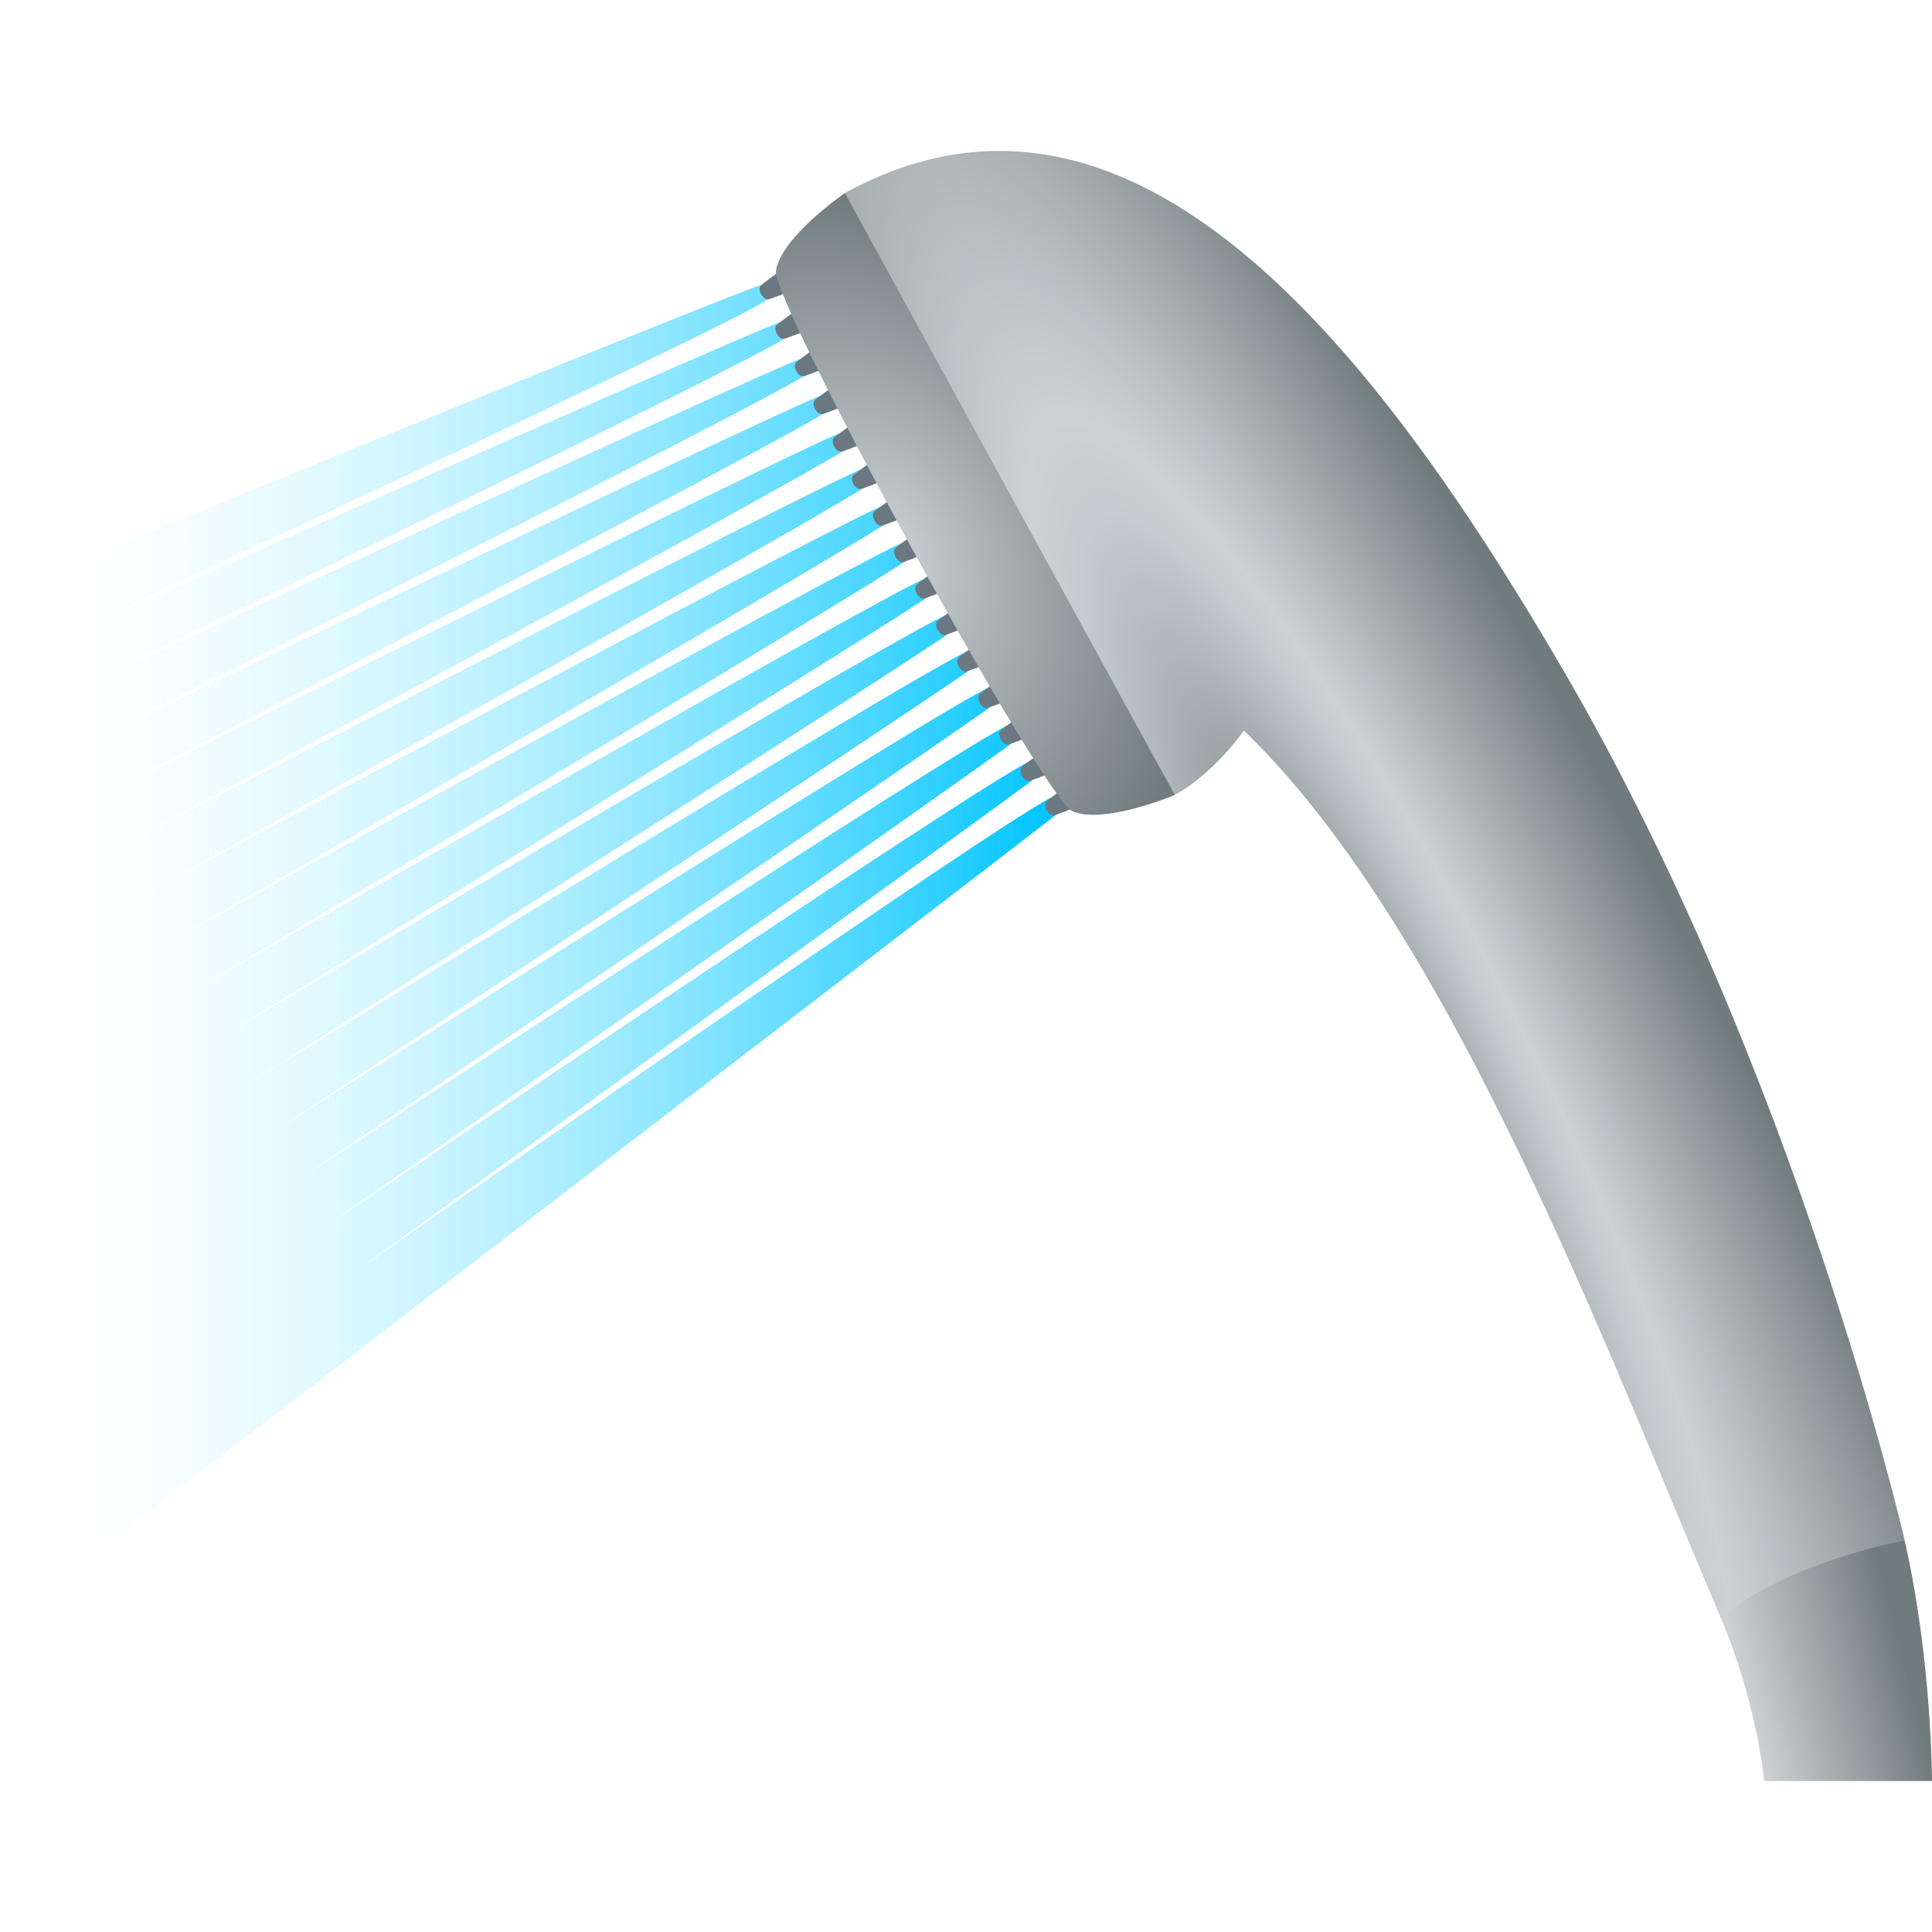 <?xml version="1.0" encoding="utf-8"?>
<!-- Generator: Adobe Illustrator 15.0.0, SVG Export Plug-In . SVG Version: 6.00 Build 0)  -->
<!DOCTYPE svg PUBLIC "-//W3C//DTD SVG 1.1//EN" "http://www.w3.org/Graphics/SVG/1.1/DTD/svg11.dtd">
<svg version="1.1" id="Layer_1" xmlns:x="http://ns.adobe.com/Extensibility/1.0/" xmlns:i="http://ns.adobe.com/AdobeIllustrator/10.0/" xmlns:graph="http://ns.adobe.com/Graphs/1.0/"
	 xmlns="http://www.w3.org/2000/svg" xmlns:xlink="http://www.w3.org/1999/xlink" xmlns:a="http://ns.adobe.com/AdobeSVGViewerExtensions/3.0/"
	 x="0px" y="0px" width="64px" height="64px" viewBox="0 0 64 64" enable-background="new 0 0 64 64" xml:space="preserve">
<linearGradient id="SVGID_1_" gradientUnits="userSpaceOnUse" x1="1" y1="31.655" x2="34.843" y2="31.655">
	<stop  offset="0.049" style="stop-color:#ADF1FF;stop-opacity:0"/>
	<stop  offset="1" style="stop-color:#00C4FF"/>
	<a:midPointStop  offset="0.049" style="stop-color:#ADF1FF;stop-opacity:0"/>
	<a:midPointStop  offset="0.5" style="stop-color:#ADF1FF;stop-opacity:0"/>
	<a:midPointStop  offset="1" style="stop-color:#00C4FF"/>
</linearGradient>
<path fill="url(#SVGID_1_)" d="M34.91,26.379c-1.207,0.418-23.217,15.799-23.217,15.799s21.779-15.754,22.774-16.533
	c0.17-0.133-0.06-0.541-0.258-0.473c-1.209,0.418-23.416,15.455-23.416,15.455s21.979-15.412,22.978-16.193
	c0.168-0.131-0.063-0.537-0.258-0.471c-1.206,0.42-23.612,15.113-23.612,15.113s22.177-15.07,23.173-15.85
	c0.168-0.133-0.062-0.539-0.261-0.473c-1.207,0.418-23.81,14.773-23.81,14.773s22.376-14.73,23.373-15.51
	c0.169-0.133-0.063-0.539-0.261-0.471C30.912,21.965,8.11,35.973,8.11,35.973S30.685,21.588,31.68,20.807
	c0.167-0.129-0.061-0.535-0.26-0.467c-1.205,0.416-24.2,14.084-24.2,14.084s22.766-14.043,23.761-14.82
	c0.17-0.133-0.063-0.543-0.258-0.475c-1.209,0.42-24.411,13.746-24.411,13.746s22.973-13.699,23.973-14.48
	c0.168-0.135-0.063-0.543-0.259-0.473C28.817,18.34,5.421,31.32,5.421,31.32s23.167-13.355,24.162-14.137
	c0.17-0.133-0.059-0.539-0.256-0.467C28.122,17.131,4.531,29.771,4.531,29.771s23.362-13.014,24.357-13.795
	c0.17-0.135-0.063-0.539-0.261-0.469C27.422,15.924,3.634,28.221,3.634,28.221S27.195,15.549,28.19,14.77
	c0.169-0.133-0.061-0.539-0.258-0.471c-1.21,0.418-25.201,12.375-25.201,12.375s23.764-12.332,24.761-13.113
	c0.171-0.135-0.063-0.541-0.259-0.473C26.026,13.506,1.837,25.121,1.837,25.121s23.96-11.986,24.958-12.77
	c0.17-0.131-0.061-0.539-0.261-0.471C25.332,12.297,0.95,23.564,0.95,23.564s24.153-11.643,25.147-12.422
	c0.168-0.131-0.063-0.539-0.258-0.471C24.635,11.088,0.434,21.846,0.434,21.846S24.406,10.713,25.399,9.934
	c0.168-0.133-0.061-0.537-0.261-0.469C23.115,10.166,0,19.65,0,19.65v34.203c0,0,33.486-25.686,35.168-27.004
	C35.335,26.719,35.104,26.313,34.91,26.379z"/>
<path fill="#6B7882" d="M25.22,9.439c-0.166,0.131,0.064,0.537,0.259,0.473C28.982,8.703,28.344,6.986,25.22,9.439z"/>
<path fill="#6B7882" d="M25.744,10.748c-0.17,0.133,0.061,0.539,0.258,0.471C29.506,10.014,28.865,8.297,25.744,10.748z"/>
<path fill="#6B7882" d="M26.39,11.988c-0.168,0.131,0.063,0.537,0.257,0.469C30.152,11.25,29.515,9.533,26.39,11.988z"/>
<path fill="#6B7882" d="M27.008,13.24c-0.169,0.131,0.063,0.537,0.261,0.473C30.77,12.504,30.131,10.789,27.008,13.24z"/>
<path fill="#6B7882" d="M27.639,14.488c-0.166,0.133,0.066,0.537,0.261,0.469C31.405,13.75,30.764,12.031,27.639,14.488z"/>
<path fill="#6B7882" d="M28.28,15.73c-0.165,0.131,0.061,0.535,0.261,0.465C32.045,14.99,31.403,13.275,28.28,15.73z"/>
<path fill="#6B7882" d="M28.977,16.936c-0.167,0.131,0.065,0.539,0.259,0.473C32.741,16.201,32.102,14.482,28.977,16.936z"/>
<path fill="#6B7882" d="M29.676,18.143c-0.167,0.133,0.063,0.541,0.259,0.473C33.439,17.406,32.801,15.693,29.676,18.143z"/>
<path fill="#6B7882" d="M30.375,19.354c-0.168,0.135,0.063,0.537,0.258,0.469C34.139,18.613,33.5,16.898,30.375,19.354z"/>
<path fill="#6B7882" d="M31.071,20.563c-0.168,0.131,0.063,0.537,0.26,0.467C34.832,19.826,34.193,18.107,31.071,20.563z"/>
<path fill="#6B7882" d="M31.769,21.77c-0.168,0.131,0.063,0.537,0.259,0.471C35.532,21.029,34.894,19.316,31.769,21.77z"/>
<path fill="#6B7882" d="M32.467,22.979c-0.167,0.131,0.063,0.539,0.258,0.471C36.23,22.238,35.59,20.523,32.467,22.979z"/>
<path fill="#6B7882" d="M33.165,24.184c-0.17,0.133,0.062,0.539,0.26,0.475C36.928,23.449,36.289,21.732,33.165,24.184z"/>
<path fill="#6B7882" d="M33.859,25.395c-0.165,0.131,0.065,0.539,0.261,0.471C37.624,24.658,36.982,22.941,33.859,25.395z"/>
<path fill="#6B7882" d="M34.68,26.533c-0.165,0.131,0.063,0.537,0.262,0.471C38.446,25.793,37.805,24.078,34.68,26.533z"/>
<radialGradient id="SVGID_2_" cx="-26.769" cy="99.846" r="12.976" gradientTransform="matrix(0.481 0.877 -0.59 0.324 101.202 9.359)" gradientUnits="userSpaceOnUse">
	<stop  offset="0" style="stop-color:#CCD1D4"/>
	<stop  offset="1" style="stop-color:#707B7D"/>
	<a:midPointStop  offset="0" style="stop-color:#CCD1D4"/>
	<a:midPointStop  offset="0.5" style="stop-color:#CCD1D4"/>
	<a:midPointStop  offset="1" style="stop-color:#707B7D"/>
</radialGradient>
<path fill="url(#SVGID_2_)" d="M38.916,26.334c0,0-2.352,0.994-3.395,0.537c-0.954-0.416-9.975-16.877-9.815-17.908
	c0.175-1.121,2.281-2.568,2.281-2.568C37.73,14.412,38.916,26.334,38.916,26.334z"/>
<radialGradient id="SVGID_3_" cx="-3.447" cy="423.591" r="82.408" gradientTransform="matrix(0.452 0.892 -0.177 0.09 122.243 0.325)" gradientUnits="userSpaceOnUse">
	<stop  offset="0.054" style="stop-color:#707B7D"/>
	<stop  offset="0.12" style="stop-color:#939C9F"/>
	<stop  offset="0.19" style="stop-color:#B2B9BC"/>
	<stop  offset="0.249" style="stop-color:#C5CBCE"/>
	<stop  offset="0.291" style="stop-color:#CCD1D4"/>
	<stop  offset="0.667" style="stop-color:#707B7D"/>
	<stop  offset="1" style="stop-color:#707B7D"/>
	<a:midPointStop  offset="0.054" style="stop-color:#707B7D"/>
	<a:midPointStop  offset="0.37" style="stop-color:#707B7D"/>
	<a:midPointStop  offset="0.291" style="stop-color:#CCD1D4"/>
	<a:midPointStop  offset="0.5" style="stop-color:#CCD1D4"/>
	<a:midPointStop  offset="0.667" style="stop-color:#707B7D"/>
	<a:midPointStop  offset="0.5" style="stop-color:#707B7D"/>
	<a:midPointStop  offset="1" style="stop-color:#707B7D"/>
</radialGradient>
<path fill="url(#SVGID_3_)" d="M51.743,22.127C45.467,11.389,37.461,1.207,27.987,6.395l10.929,19.939
	c1.323-0.727,2.289-2.133,2.289-2.133c6.848,6.594,12.013,20.521,15.798,29.391l6.092-2.563
	C63.095,51.029,59.534,35.455,51.743,22.127z"/>
<linearGradient id="SVGID_4_" gradientUnits="userSpaceOnUse" x1="19.461" y1="145.708" x2="24.129" y2="142.96" gradientTransform="matrix(0.96 0.279 -0.279 0.96 79.821 -88.903)">
	<stop  offset="0" style="stop-color:#CCD1D4"/>
	<stop  offset="1" style="stop-color:#707B7D"/>
	<a:midPointStop  offset="0" style="stop-color:#CCD1D4"/>
	<a:midPointStop  offset="0.5" style="stop-color:#CCD1D4"/>
	<a:midPointStop  offset="1" style="stop-color:#707B7D"/>
</linearGradient>
<path fill="url(#SVGID_4_)" d="M64,59h-5.558c0,0-0.246-2.621-1.439-5.408c2.243-1.871,6.092-2.563,6.092-2.563
	C64,55.016,64,59,64,59z"/>
</svg>
